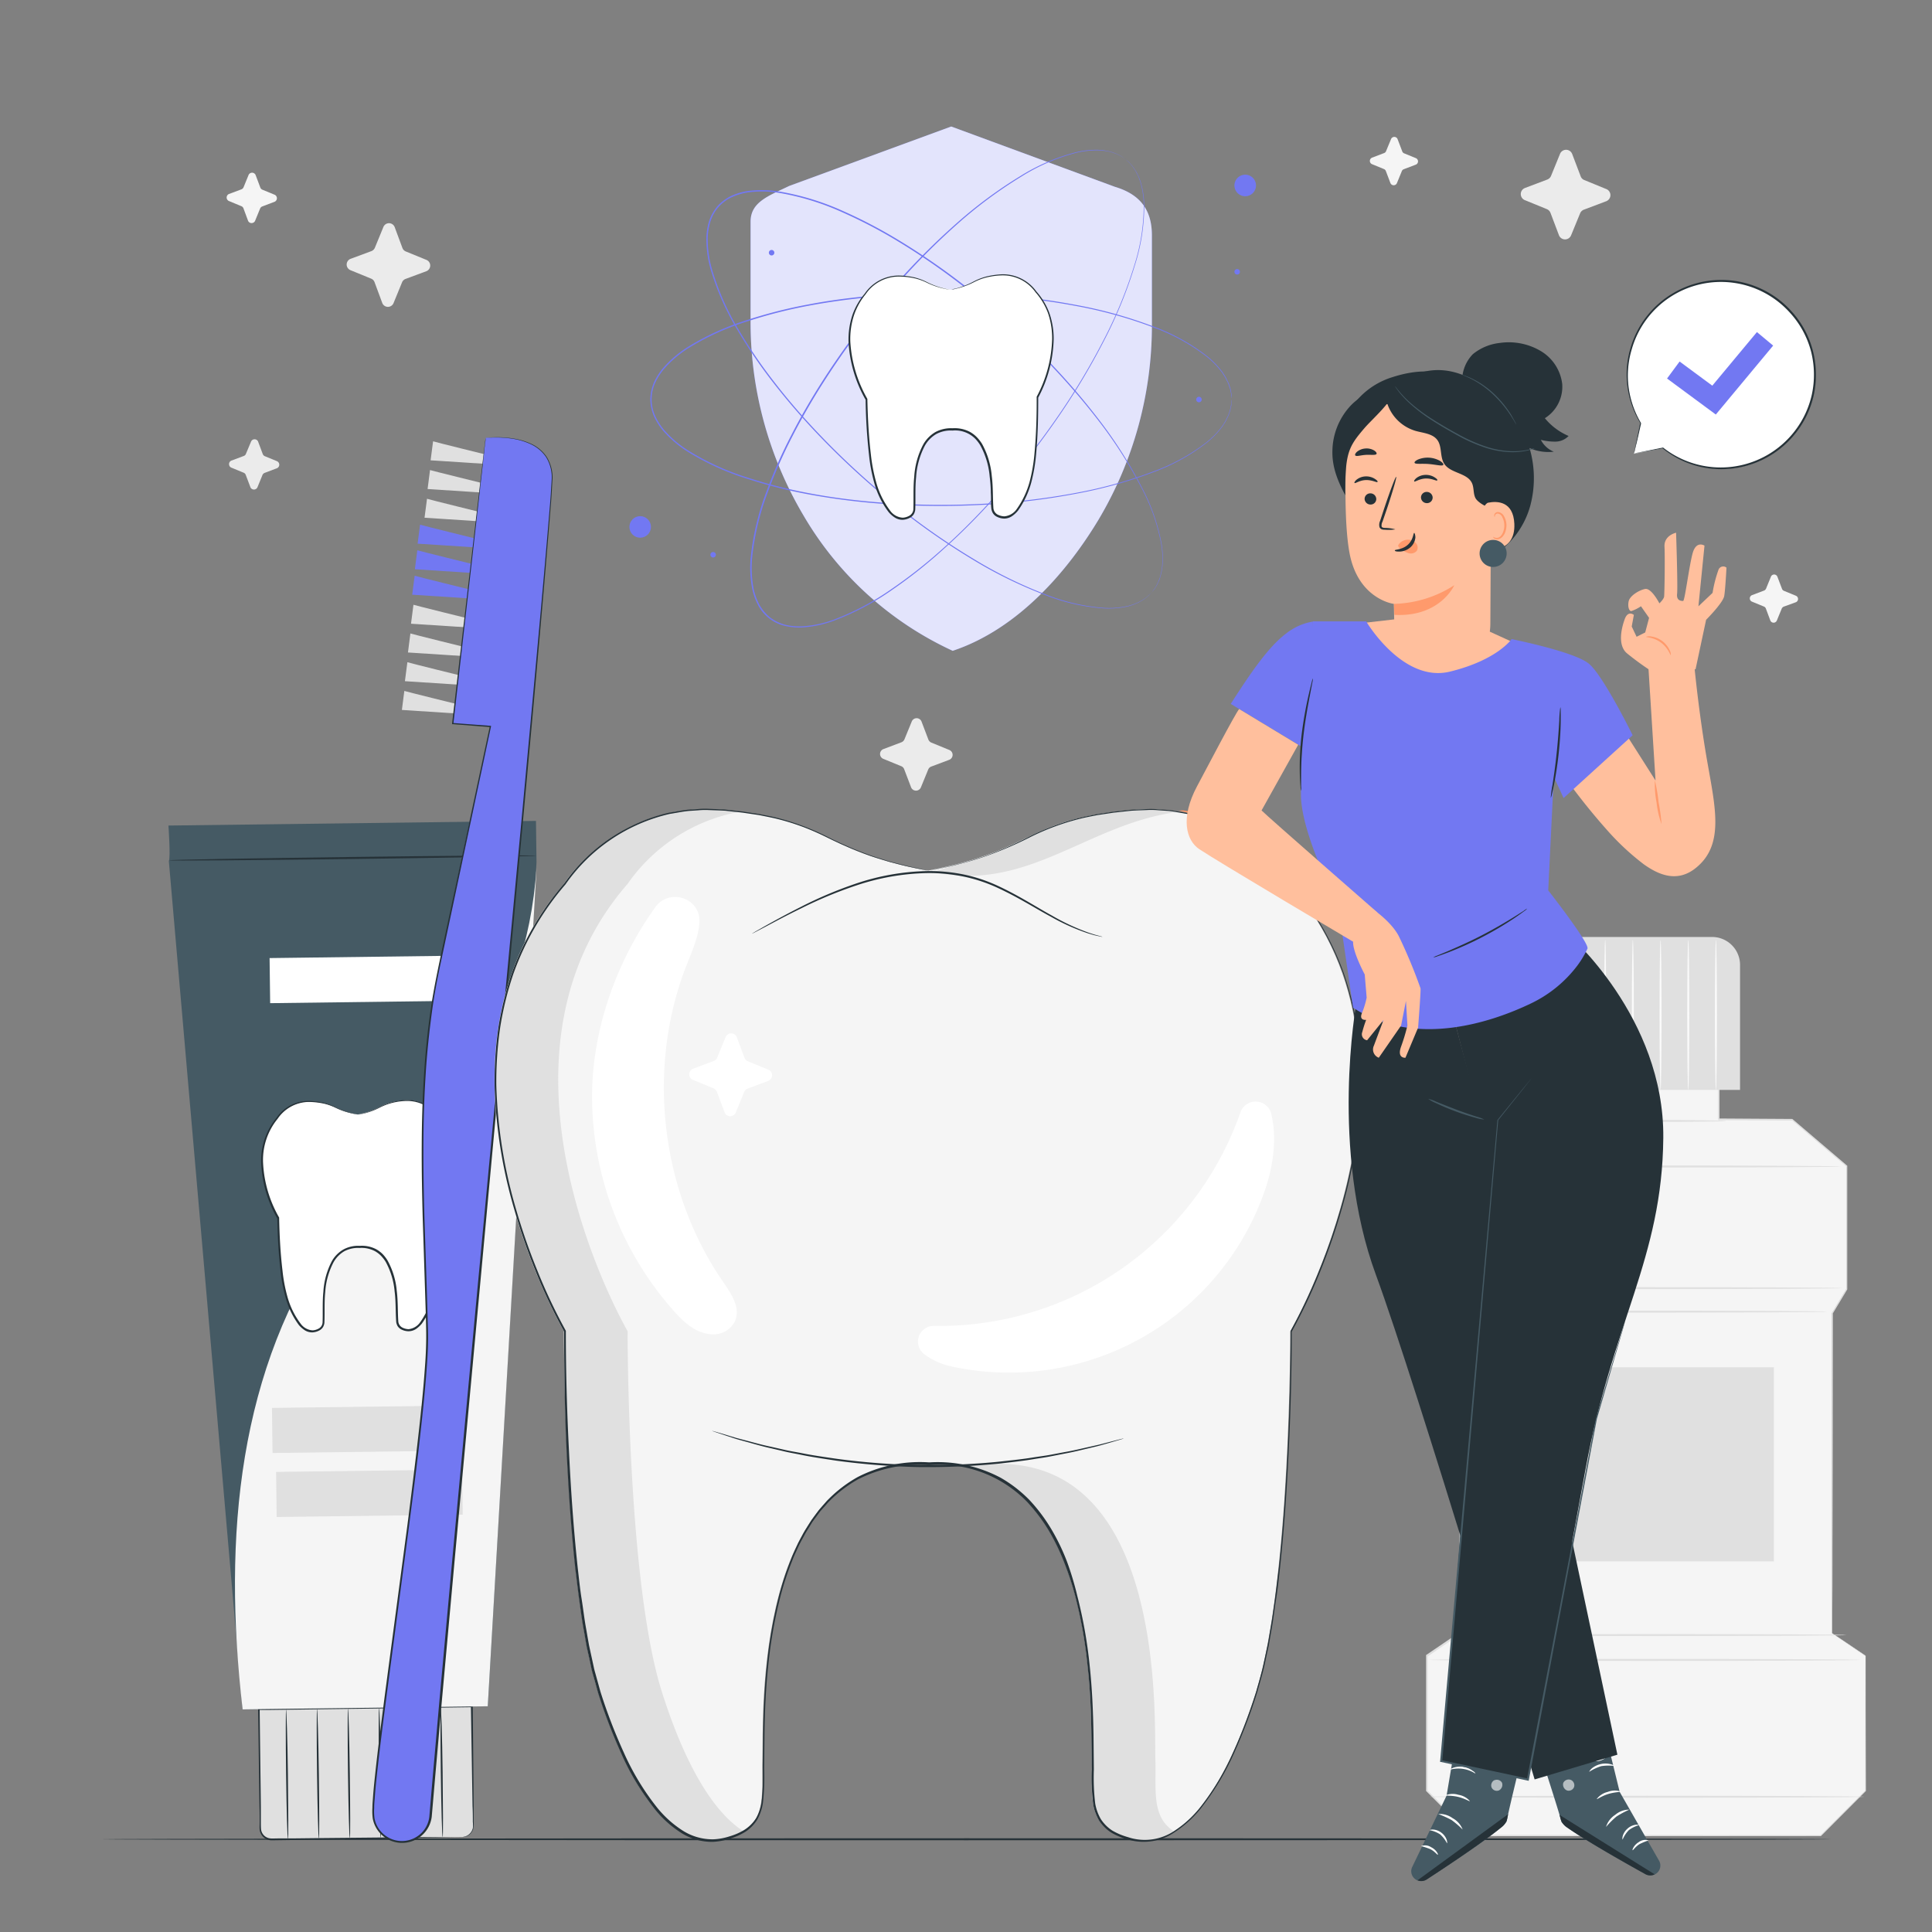 <svg xmlns="http://www.w3.org/2000/svg" viewBox="0 0 500 500"><rect x="0" y="0" width="500" height="500" fill="#808080" stroke="none"/><g id="freepik--background-complete--inject-246"><path d="M105,65.07l5.34,2.18a1.58,1.58,0,0,1,0,2.94l-5.39,2a1.56,1.56,0,0,0-.9.88l-2.19,5.34a1.57,1.57,0,0,1-2.93,0l-2-5.4a1.56,1.56,0,0,0-.88-.9l-5.33-2.18a1.58,1.58,0,0,1,0-2.94l5.4-2a1.62,1.62,0,0,0,.9-.88l2.19-5.34a1.57,1.57,0,0,1,2.93,0l2,5.39A1.59,1.59,0,0,0,105,65.07Z" style="fill:#ebebeb"></path><path d="M241.07,192.2l4.61,1.89a1.37,1.37,0,0,1,0,2.54L241,198.39a1.36,1.36,0,0,0-.78.76l-1.89,4.61a1.37,1.37,0,0,1-2.54,0L234,199.07a1.36,1.36,0,0,0-.76-.78l-4.61-1.89a1.36,1.36,0,0,1,0-2.54l4.66-1.76a1.39,1.39,0,0,0,.78-.76l1.89-4.61a1.36,1.36,0,0,1,2.53,0l1.77,4.66A1.39,1.39,0,0,0,241.07,192.2Z" style="fill:#ebebeb"></path><path d="M410,46.59l5.71,2.34a1.69,1.69,0,0,1,0,3.14l-5.77,2.18a1.71,1.71,0,0,0-1,.94l-2.34,5.7a1.69,1.69,0,0,1-3.14,0l-2.18-5.76a1.72,1.72,0,0,0-.94-1l-5.7-2.33a1.69,1.69,0,0,1,0-3.14l5.76-2.18a1.72,1.72,0,0,0,1-.94l2.33-5.71a1.69,1.69,0,0,1,3.14,0l2.19,5.76A1.63,1.63,0,0,0,410,46.59Z" style="fill:#ebebeb"></path><path d="M363.33,39.66l3.08,1.26a.91.91,0,0,1,0,1.69l-3.1,1.18a.88.88,0,0,0-.52.5l-1.26,3.08a.91.91,0,0,1-1.69,0l-1.18-3.1a.91.91,0,0,0-.5-.52l-3.07-1.26a.91.91,0,0,1,0-1.69l3.1-1.18a.86.86,0,0,0,.52-.5L360,36a.91.91,0,0,1,1.69,0l1.18,3.1A.88.88,0,0,0,363.33,39.66Z" style="fill:#f5f5f5"></path><path d="M461.69,152.91l3.07,1.26a.91.91,0,0,1,0,1.69L461.63,157a1,1,0,0,0-.52.51l-1.26,3.07a.91.91,0,0,1-1.69,0L457,157.48a.88.88,0,0,0-.51-.51l-3.07-1.26a.91.91,0,0,1,0-1.69l3.11-1.18a.94.94,0,0,0,.52-.5l1.26-3.08a.9.9,0,0,1,1.68,0l1.18,3.1A.9.9,0,0,0,461.69,152.91Z" style="fill:#f5f5f5"></path><path d="M68.51,118.05l3.23,1.33a1,1,0,0,1,0,1.77l-3.26,1.24a1,1,0,0,0-.55.53l-1.32,3.23a1,1,0,0,1-1.78,0l-1.24-3.27a.94.94,0,0,0-.53-.54L59.81,121a1,1,0,0,1,0-1.77L63.1,118a.94.94,0,0,0,.54-.53L65,114.22a1,1,0,0,1,1.77,0L68,117.51A1,1,0,0,0,68.51,118.05Z" style="fill:#ebebeb"></path><path d="M67.9,49.09l3.23,1.33a1,1,0,0,1,0,1.77l-3.26,1.24a1,1,0,0,0-.55.53L66,57.19a1,1,0,0,1-1.78,0L63,53.9a.94.94,0,0,0-.53-.54L59.19,52a1,1,0,0,1,0-1.77L62.48,49a1,1,0,0,0,.55-.53l1.32-3.23a1,1,0,0,1,1.78,0l1.23,3.27A1,1,0,0,0,67.9,49.09Z" style="fill:#f5f5f5"></path><polygon points="474.14 422.67 474.14 339.8 477.85 333.61 477.85 301.76 463.76 289.78 444.76 289.67 444.76 268.98 427.07 268.98 424.97 268.98 407.28 268.98 407.28 289.67 388.28 289.78 374.19 301.76 374.19 333.61 377.91 339.8 377.91 422.67 369.25 428.54 369.25 463.48 380.84 475.08 424.97 475.08 427.07 475.08 471.2 475.08 482.8 463.48 482.8 428.54 474.14 422.67" style="fill:#f5f5f5"></polygon><path d="M474.14,422.67l2.22,1.46,6.47,4.36,0,0v0c0,7.61,0,19.5.07,34.94v.06l0,0c-3.52,3.54-7.42,7.44-11.58,11.61l0,.05h-.07l-90.36.06h-.09l-.07-.06-11.6-11.59-.06-.07v-.1c0-11.07,0-22.82,0-34.94v-.13l.11-.07,8.66-5.88-.11.21c0-25.86,0-53.86,0-82.88l0,.14L374,333.74l0-.06v-1.84q0-15.24,0-30.08v-.12l.09-.08q7.11-6,14.08-12l.08-.06h.09l19-.1-.25.25V268.73h.25l37.48,0H445V269c0,7.09,0,14,0,20.69l-.23-.23,19,.12h.08l.06.05,14.08,12,.08.06v.1c0,11.43,0,22,0,31.85v.05l0,0-3.72,6.19,0-.1c0,25.81-.07,46.51-.09,60.77,0,7.13,0,12.65-.05,16.4,0,1.86,0,3.29,0,4.25s0,1.46,0,1.46,0-.48,0-1.43,0-2.38,0-4.24c0-3.74,0-9.25,0-16.37,0-14.28-.05-35-.09-60.84v0l0-.05,3.7-6.18,0,.09c0-9.85,0-20.42,0-31.85l.07.16q-6.82-5.81-14.09-12l.14.05-19-.1h-.23v-.23c0-6.72,0-13.6,0-20.69l.24.24H407.28l.25-.25q0,10.18,0,20.69v.25h-.26l-19,.11.17-.06-14.09,12,.09-.2q0,14.83,0,30.08v1.77l0-.13,3.71,6.18,0,.06v.07c0,29,0,57,0,82.88v.13l-.11.07c-3,2-6,4.05-8.65,5.87l.1-.2c0,12.12,0,23.87,0,34.94l-.07-.16L381,474.92l-.16-.06,90.36.06-.11.05c4.17-4.16,8.07-8.06,11.61-11.58l0,.09c0-15.44,0-27.33.07-34.94l0,.06-6.46-4.43Z" style="fill:#e0e0e0"></path><path d="M476.82,333.37c0,.14-23.15.26-51.69.26s-51.68-.12-51.68-.26,23.13-.26,51.68-.26S476.82,333.23,476.82,333.37Z" style="fill:#e0e0e0"></path><path d="M472.88,339.45c0,.14-21.38.26-47.75.26s-47.75-.12-47.75-.26,21.38-.26,47.75-.26S472.88,339.31,472.88,339.45Z" style="fill:#e0e0e0"></path><path d="M476.46,301.89c0,.15-22.42.26-50.07.26s-50.08-.11-50.08-.26,22.42-.26,50.08-.26S476.46,301.75,476.46,301.89Z" style="fill:#e0e0e0"></path><path d="M446.77,290.09c0,.15-8.81.26-19.67.26s-19.67-.11-19.67-.26,8.8-.26,19.67-.26S446.77,290,446.77,290.09Z" style="fill:#e0e0e0"></path><path d="M477.89,423.15c0,.14-22.26.26-49.71.26s-49.72-.12-49.72-.26,22.25-.26,49.72-.26S477.89,423,477.89,423.15Z" style="fill:#e0e0e0"></path><path d="M481.47,429.58c0,.15-25,.27-55.8.27s-55.8-.12-55.8-.27,25-.26,55.8-.26S481.47,429.44,481.47,429.58Z" style="fill:#e0e0e0"></path><path d="M482.54,465c0,.15-25.22.26-56.33.26s-56.34-.11-56.34-.26,25.22-.26,56.34-.26S482.54,464.85,482.54,465Z" style="fill:#e0e0e0"></path><rect x="395.11" y="353.86" width="63.97" height="50.23" style="fill:#e0e0e0"></rect><path d="M409.68,242.49h33.41a7.23,7.23,0,0,1,7.23,7.23v32.35a0,0,0,0,1,0,0H402.45a0,0,0,0,1,0,0V249.72A7.23,7.23,0,0,1,409.68,242.49Z" style="fill:#e0e0e0"></path><path d="M408.25,282.14c-.15,0-.26-8.71-.26-19.46s.11-19.47.26-19.47.26,8.71.26,19.47S408.39,282.14,408.25,282.14Z" style="fill:#fafafa"></path><path d="M415.42,282.14c-.15,0-.26-8.71-.26-19.46s.11-19.47.26-19.47.26,8.71.26,19.47S415.56,282.14,415.42,282.14Z" style="fill:#fafafa"></path><path d="M422.58,282.14c-.14,0-.26-8.71-.26-19.46s.12-19.47.26-19.47.26,8.71.26,19.47S422.73,282.14,422.58,282.14Z" style="fill:#fafafa"></path><path d="M429.75,282.14c-.14,0-.26-8.71-.26-19.46s.12-19.47.26-19.47.26,8.71.26,19.47S429.89,282.14,429.75,282.14Z" style="fill:#fafafa"></path><path d="M436.92,282.14c-.15,0-.26-8.71-.26-19.46s.11-19.47.26-19.47.26,8.71.26,19.47S437.06,282.14,436.92,282.14Z" style="fill:#fafafa"></path><path d="M444.08,282.14c-.14,0-.26-8.71-.26-19.46s.12-19.47.26-19.47.26,8.71.26,19.47S444.23,282.14,444.08,282.14Z" style="fill:#fafafa"></path></g><g id="freepik--Floor--inject-246"><path d="M473.94,476c0,.14-100.27.26-223.93.26S26.06,476.11,26.06,476s100.25-.26,224-.26S473.94,475.83,473.94,476Z" style="fill:#263238"></path></g><g id="freepik--Toothpaste--inject-246"><path d="M43.7,222.9c.47-1.12-.11-9.25-.11-9.25l95.12-1.2.14,10.72L126.23,441.58l-63.44.81Z" style="fill:#455a64"></path><path d="M119.64,475.41l-49.3.63a2.92,2.92,0,0,1-3-2.88L67,442.34l55.14-.7.39,30.82A2.92,2.92,0,0,1,119.64,475.41Z" style="fill:#e0e0e0"></path><path d="M119.64,475.41s.22,0,.63-.1a3,3,0,0,0,1.52-1,3,3,0,0,0,.58-1.19,7.08,7.08,0,0,0,0-1.62c0-1.2,0-2.57-.08-4.1-.1-6.18-.24-15-.42-25.79l.21.21-52.21.71-2.92,0,.25-.27c.07,5.89.14,11.63.21,17.16q.06,4.15.1,8.15c0,1.33,0,2.64,0,3.94,0,.64,0,1.33.05,1.91A2.67,2.67,0,0,0,70,475.78c.55.05,1.22,0,1.83,0l3.65,0,7-.08,12.51-.12L113,475.4l4.9,0h1.28l.43,0-.43,0-1.27,0-4.91.11L95,475.91l-12.52.19-7,.1-3.66.05c-.63,0-1.2.05-1.89,0a3.06,3.06,0,0,1-1.81-.87,3.21,3.21,0,0,1-.92-1.82c-.06-.69,0-1.3,0-2,0-1.3,0-2.62-.05-3.95q-.06-4-.11-8.14c-.08-5.54-.15-11.28-.23-17.16v-.26H67l2.92,0,52.22-.61h.21v.2c.1,10.77.18,19.61.24,25.79,0,1.54,0,2.91,0,4.1a7.43,7.43,0,0,1-.08,1.66,3,3,0,0,1-.64,1.24,2.94,2.94,0,0,1-1.6.95A1.94,1.94,0,0,1,119.64,475.41Z" style="fill:#263238"></path><path d="M43.63,222.65c0-.15,21.31-.53,47.59-.87s47.61-.48,47.61-.34-21.31.53-47.6.87S43.64,222.79,43.63,222.65Z" style="fill:#263238"></path><path d="M62.79,442.39l63.44-.81,12.64-217h0c-1.44,20-7.13,35.33-17.71,50.66S97.1,303.75,86.37,319c-24.59,34.92-28.81,78.3-23.58,123.41" style="fill:#f5f5f5"></path><path d="M74.52,476c-.15,0-.36-7.53-.48-16.81s-.09-16.82,0-16.82.36,7.52.47,16.81S74.66,476,74.52,476Z" style="fill:#263238"></path><path d="M82.52,475.87c-.14,0-.35-7.53-.47-16.81s-.1-16.82,0-16.83.35,7.53.47,16.82S82.67,475.87,82.52,475.87Z" style="fill:#263238"></path><path d="M90.53,475.77c-.14,0-.35-7.53-.47-16.82s-.1-16.82,0-16.82.35,7.53.47,16.82S90.68,475.76,90.53,475.77Z" style="fill:#263238"></path><path d="M98.54,475.66c-.14,0-.36-7.52-.47-16.81S98,442,98.11,442s.36,7.53.48,16.82S98.68,475.66,98.54,475.66Z" style="fill:#263238"></path><path d="M106.55,475.56c-.15,0-.36-7.52-.48-16.81s-.09-16.82.05-16.82.36,7.52.47,16.81S106.69,475.56,106.55,475.56Z" style="fill:#263238"></path><path d="M114.56,475.46c-.15,0-.36-7.52-.48-16.81s-.09-16.82,0-16.82.36,7.52.47,16.81S114.7,475.46,114.56,475.46Z" style="fill:#263238"></path><path d="M92.7,288.42c6.3-1.31,5.43-3,11.62-3.62a10,10,0,0,1,9.24,4.14c9.13,10.22.32,25.78.32,25.78s.22,14.48-1.72,20.85c-1.8,5.91-4.3,9.16-7,8.57s-2.27-2.43-2.37-4.67.39-17.39-9.61-16.84H93c-10-.29-9.14,14.84-9.18,17.08s.47,4.06-2.26,4.73-5.3-2.52-7.25-8.39c-2.1-6.32-2.25-20.8-2.25-20.8s-9.19-15.33-.32-25.78a10,10,0,0,1,9.13-4.37c6.2.48,5.37,2.18,11.7,3.33" style="fill:#fff"></path><path d="M92.53,288.42s-.53-.06-1.52-.28a19.3,19.3,0,0,1-4.24-1.48,14.05,14.05,0,0,0-3.06-1.07,19.87,19.87,0,0,0-3.86-.41,9.88,9.88,0,0,0-8,4.36v0h0a16.82,16.82,0,0,0-3.76,11.56,31.36,31.36,0,0,0,4.15,14l0,.05v.06c.09,4.34.31,8.92.87,13.63A40.76,40.76,0,0,0,74.5,336a20.71,20.71,0,0,0,3.34,6.61,4.08,4.08,0,0,0,3.08,1.68,3.6,3.6,0,0,0,1.71-.55,1.93,1.93,0,0,0,.85-1.46c.11-2.54-.07-5.29.21-8a19.53,19.53,0,0,1,2.21-7.93,8.14,8.14,0,0,1,3-3,8,8,0,0,1,4.18-.93h.07a8,8,0,0,1,4.19.87A7.82,7.82,0,0,1,99,324.53a9.63,9.63,0,0,1,1.3,1.69,19.74,19.74,0,0,1,2.38,7.87c.35,2.68.22,5.43.41,8a2,2,0,0,0,.92,1.42,3.78,3.78,0,0,0,1.73.48,4.17,4.17,0,0,0,3-1.79,21.15,21.15,0,0,0,3.15-6.69,40.9,40.9,0,0,0,1.2-7.12c.44-4.72.55-9.29.53-13.62v-.06l0-.06a31.25,31.25,0,0,0,3.8-14.1,16.92,16.92,0,0,0-4-11.46h0a9.83,9.83,0,0,0-8.16-4.16,15.77,15.77,0,0,0-6.87,1.66,18.68,18.68,0,0,1-4.18,1.58c-1,.24-1.51.31-1.51.31l.38-.1c.25-.07.62-.15,1.11-.29a20,20,0,0,0,4.13-1.65,15.73,15.73,0,0,1,6.94-1.75,10.09,10.09,0,0,1,8.43,4.23l0,0a17.13,17.13,0,0,1,4.2,11.67,31.67,31.67,0,0,1-3.8,14.32l0-.11c0,4.35-.06,8.93-.49,13.68a41.89,41.89,0,0,1-1.2,7.21,21.74,21.74,0,0,1-3.23,6.86,7.56,7.56,0,0,1-1.46,1.36,3.61,3.61,0,0,1-2,.62,4.22,4.22,0,0,1-2-.55,2.57,2.57,0,0,1-.79-.75,3.25,3.25,0,0,1-.37-1c-.21-2.7-.07-5.31-.42-8a19.48,19.48,0,0,0-2.31-7.66,9.51,9.51,0,0,0-1.23-1.59,7.15,7.15,0,0,0-1.59-1.2,7.44,7.44,0,0,0-3.92-.81H93a7.53,7.53,0,0,0-3.91.86,7.63,7.63,0,0,0-2.77,2.84,19.15,19.15,0,0,0-2.15,7.72c-.28,2.68-.09,5.29-.22,8a3,3,0,0,1-.32,1,2.47,2.47,0,0,1-.75.79,4.21,4.21,0,0,1-2,.64,3.53,3.53,0,0,1-2-.55,7.24,7.24,0,0,1-1.5-1.31A21.45,21.45,0,0,1,74,336.12a41.1,41.1,0,0,1-1.4-7.19c-.55-4.74-.76-9.32-.84-13.68l0,.1a31.55,31.55,0,0,1-4.16-14.21,17.24,17.24,0,0,1,3.89-11.78v0a10.07,10.07,0,0,1,8.29-4.44,19.25,19.25,0,0,1,3.9.45,13.75,13.75,0,0,1,3.09,1.12A19.75,19.75,0,0,0,91,288.05c.49.14.87.21,1.12.27Z" style="fill:#263238"></path><rect x="70.43" y="364.06" width="48.15" height="11.67" transform="translate(-4.68 1.23) rotate(-0.73)" style="fill:#e0e0e0"></rect><rect x="71.5" y="380.63" width="48.15" height="11.67" transform="translate(-4.89 1.24) rotate(-0.73)" style="fill:#e0e0e0"></rect><rect x="69.82" y="247.65" width="48.15" height="11.67" transform="translate(-3.2 1.21) rotate(-0.73)" style="fill:#fff"></rect></g><g id="freepik--Toothbrush--inject-246"><path d="M108.71,135.79c.27.12,15.19,3.8,15.19,3.8l-.4,2.11-15.42-1Z" style="fill:#7278F2"></path><path d="M108,142.41c.27.12,15.2,3.8,15.2,3.8l-.41,2.11-15.42-1Z" style="fill:#7278F2"></path><path d="M107.31,149c.27.12,15.2,3.8,15.2,3.8l-.41,2.11-15.42-1Z" style="fill:#7278F2"></path><path d="M107,156.51c.27.13,15.2,3.81,15.2,3.81l-.4,2.1-15.43-1Z" style="fill:#e0e0e0"></path><path d="M106.21,163.94c.27.13,15.19,3.81,15.19,3.81l-.4,2.11-15.42-1Z" style="fill:#e0e0e0"></path><path d="M105.43,171.38c.26.13,15.19,3.81,15.19,3.81l-.4,2.1-15.43-1Z" style="fill:#e0e0e0"></path><path d="M112.08,114.21c.26.13,15.19,3.81,15.19,3.81l-.4,2.11-15.43-1Z" style="fill:#e0e0e0"></path><path d="M111.29,121.65c.27.12,15.2,3.8,15.2,3.8l-.41,2.11-15.42-1Z" style="fill:#e0e0e0"></path><path d="M110.51,129.08c.26.13,15.19,3.81,15.19,3.81l-.4,2.1-15.43-1Z" style="fill:#e0e0e0"></path><path d="M104.64,178.81c.27.13,15.2,3.81,15.2,3.81l-.41,2.11-15.42-1Z" style="fill:#e0e0e0"></path><path d="M125.7,113.33s17.16-2.15,17.15,10.46c0,10.66-27.72,299.43-31.39,346a7.47,7.47,0,0,1-7.87,6.87h0a7.48,7.48,0,0,1-7-6.88c-.77-9.88,14.4-103.82,14-124.5-.61-29.29-3.5-63.15,2.73-93.38C119.9,219.55,126.88,188,126.88,188l-9.69-.74Z" style="fill:#7278F2"></path><path d="M125.7,113.33s0,.43-.13,1.27-.23,2.07-.41,3.71c-.36,3.27-.91,8.11-1.62,14.42-1.43,12.61-3.53,31.08-6.2,54.55l-.14-.17,9.69.73.18,0,0,.18-12.12,57c-1.12,5.28-2.32,10.67-3.08,16.25s-1.39,11.32-1.73,17.18c-.75,11.73-.65,23.95-.3,36.56q.31,9.47.63,19.22c.1,3.25.19,6.53.29,9.83s-.07,6.65-.33,10c-.48,6.68-1.22,13.43-2,20.25S106.75,388,105.85,395q-2.76,20.89-5.64,42.64c-.95,7.24-1.9,14.55-2.69,21.92-.21,1.85-.39,3.7-.52,5.55-.06.93-.18,1.86-.16,2.78a13.16,13.16,0,0,0,.09,2.74,7.21,7.21,0,0,0,12.18,3.71,7.1,7.1,0,0,0,2-4.17c.28-3.25.55-6.49.83-9.72q.86-9.69,1.69-19.26,1.74-19.11,3.43-37.64c2.29-24.67,4.5-48.47,6.61-71.14L135,211.92c3.17-34.29,5.75-62,7.33-81.23.22-2.4.31-4.67.46-6.79a10,10,0,0,0-1.5-5.65,9.79,9.79,0,0,0-3.84-3.25,17.21,17.21,0,0,0-4-1.31,27.37,27.37,0,0,0-5.73-.46c-1.3,0-2,.1-2,.1a16.4,16.4,0,0,1,2-.15,26.19,26.19,0,0,1,5.75.41,16.84,16.84,0,0,1,4.05,1.29,9.82,9.82,0,0,1,3.91,3.28,10.14,10.14,0,0,1,1.56,5.74c-.14,2.13-.23,4.41-.44,6.8-1.52,19.2-4,47-7.16,81.25s-6.94,75.13-11.13,120.47c-2.1,22.67-4.3,46.47-6.58,71.15q-1.68,18.51-3.42,37.64-.84,9.56-1.69,19.25l-.84,9.74a7.73,7.73,0,0,1-12.19,5.28,7.71,7.71,0,0,1-3.06-4.78,14.34,14.34,0,0,1-.1-2.85c0-1,.1-1.87.16-2.81.13-1.86.32-3.71.52-5.56.79-7.39,1.75-14.7,2.69-21.94q2.88-21.72,5.66-42.64,1.35-10.44,2.55-20.67c.79-6.82,1.53-13.56,2-20.23.26-3.33.39-6.64.33-9.94s-.18-6.57-.28-9.82q-.31-9.76-.62-19.23c-.34-12.61-.43-24.85.33-36.6.35-5.87.93-11.62,1.75-17.21s2-11,3.1-16.28c4.52-21.1,8.62-40.22,12.2-56.95l.15.2-9.69-.76H117l0-.16c2.74-23.49,4.9-42,6.37-54.61.74-6.29,1.31-11.12,1.69-14.38.2-1.62.34-2.85.44-3.68S125.7,113.33,125.7,113.33Z" style="fill:#263238"></path></g><g id="freepik--Tooth--inject-246"><path d="M240.3,225.28c28.34-5.52,24.53-13.08,52.36-15.61s41.25,19.13,41.25,19.13c40.4,46.41,0,115.76,0,115.76s.16,65-8.91,93.49c-8.42,26.47-19.82,40.91-32.1,38.08s-10.07-11-10.38-21.08,2.74-78.05-42.22-76.16l-.77-.05c-45-1.88-41.9,66.09-42.21,76.16s1.89,18.26-10.39,21.09-23.67-11.61-32.1-38.08c-9.06-28.47-8.9-93.49-8.9-93.49s-40.41-69.35,0-115.77c0,0,13.42-21.65,41.25-19.12s24,10.09,52.35,15.61" style="fill:#f5f5f5"></path><path d="M241.52,225.69c24.7,5.32,40.14-12.7,63.54-15.58a46.8,46.8,0,0,0-12.15-.44c-25,2.27-24.48,8.58-44.54,13.84" style="fill:#e0e0e0"></path><path d="M171.34,438c-9.07-28.47-8.91-93.49-8.91-93.49s-40.41-69.35,0-115.77a45.24,45.24,0,0,1,29.1-18.68c-1.29-.16-2.65-.31-4.1-.44-27.83-2.53-41.25,19.12-41.25,19.12-40.41,46.42,0,115.77,0,115.77s-.16,65,8.9,93.49c8.43,26.47,19.83,40.91,32.1,38.08a17.6,17.6,0,0,0,5.37-2.07C184.51,469,177.2,456.44,171.34,438Z" style="fill:#e0e0e0"></path><path d="M299,455.05C298.7,445,301.76,377,256.8,378.89l-.76-.05a39.45,39.45,0,0,0-7.9.44c37,5.68,34.33,66.3,34.63,75.77.31,10.07-1.89,18.25,10.38,21.08A14.08,14.08,0,0,0,304,474.07C297.85,470.25,299.28,463.28,299,455.05Z" style="fill:#e0e0e0"></path><path d="M285.29,242.43a.77.77,0,0,1-.25,0l-.73-.16-1.17-.26-1.58-.47a53.82,53.82,0,0,1-9.54-4.27c-3.9-2.09-8.33-4.94-13.6-7.39a40.77,40.77,0,0,0-8.59-2.93,44.52,44.52,0,0,0-9.7-1,61.15,61.15,0,0,0-18.54,3.21,108.63,108.63,0,0,0-14.27,5.93c-4,1.94-7.1,3.63-9.28,4.78l-2.52,1.32-.66.34-.23.1s.06-.06.21-.15l.63-.38,2.47-1.41c2.15-1.2,5.27-2.94,9.21-4.93a105.66,105.66,0,0,1,14.29-6.06,61,61,0,0,1,18.69-3.27,44.36,44.36,0,0,1,9.81,1,41.07,41.07,0,0,1,8.68,3c5.31,2.5,9.72,5.39,13.58,7.5a57.74,57.74,0,0,0,9.43,4.41l1.55.51,1.16.31.71.2A.91.91,0,0,1,285.29,242.43Z" style="fill:#263238"></path><path d="M290.87,372.26s-.08,0-.26.1l-.78.24-3,.88-2.2.62c-.8.22-1.69.42-2.63.65-1.9.44-4.05,1-6.46,1.44l-3.78.74c-1.31.26-2.69.44-4.11.67-2.85.49-5.91.81-9.13,1.19a191.84,191.84,0,0,1-21.07.88,189.88,189.88,0,0,1-21-1.65c-3.2-.49-6.25-.92-9.08-1.51-1.41-.29-2.78-.52-4.09-.82l-3.75-.88c-2.39-.52-4.52-1.17-6.39-1.68-.94-.26-1.82-.49-2.62-.73l-2.17-.71-3-1-.78-.27-.26-.11a.93.93,0,0,1,.28.06l.79.22,3,.89,2.18.66,2.62.69c1.89.49,4,1.11,6.41,1.6l3.74.85c1.31.29,2.68.51,4.09.78,2.82.58,5.87,1,9.07,1.47a181.21,181.21,0,0,0,42,.76c3.21-.36,6.27-.66,9.11-1.14,1.42-.22,2.8-.39,4.12-.63l3.77-.71c2.41-.41,4.56-.95,6.46-1.37l2.64-.6,2.2-.57,3.06-.79.8-.19Z" style="fill:#263238"></path><path d="M239.78,225.24l-1.72-.35c-1.14-.25-2.86-.54-5.07-1.13-1.11-.29-2.36-.57-3.71-1s-2.85-.84-4.43-1.41a101,101,0,0,1-10.71-4.59,62.37,62.37,0,0,0-13.72-5c-1.31-.29-2.66-.55-4-.82l-4.25-.63-4.46-.49c-1.51-.09-3.06-.12-4.64-.19a19,19,0,0,0-2.38.08l-2.42.16c-1.63.16-3.26.51-4.93.77a45.29,45.29,0,0,0-27,18.25h0a73.2,73.2,0,0,0-13.43,23,83.78,83.78,0,0,0-3.46,14,98,98,0,0,0-1,15.06,125.91,125.91,0,0,0,5,31.64,159,159,0,0,0,5.52,16,141,141,0,0,0,7.47,15.82l0,0v.06q0,14.66.76,30c.48,10.24,1.18,20.7,2.32,31.32.31,2.66.57,5.33,1,8s.72,5.36,1.22,8c.23,1.34.47,2.69.7,4l.87,4,.43,2c.16.67.36,1.32.54,2l1.11,4a138.22,138.22,0,0,0,6,15.65,65.86,65.86,0,0,0,8.79,14.51,27.77,27.77,0,0,0,6.34,5.7,14.37,14.37,0,0,0,8.09,2.36,15.77,15.77,0,0,0,4.22-.77,15.52,15.52,0,0,0,3.93-1.75,9.93,9.93,0,0,0,3-3.06,12.34,12.34,0,0,0,1.35-4.08,61.75,61.75,0,0,0,.31-8.84l.09-8.95c.08-6,.35-12,1-18.05a119.78,119.78,0,0,1,3.23-18,76.49,76.49,0,0,1,2.91-8.78c.53-1.45,1.23-2.84,1.86-4.25.34-.7.73-1.37,1.09-2.06a21.14,21.14,0,0,1,1.16-2l1.24-2,1.39-1.89c.24-.31.46-.63.71-.93l.77-.88c.53-.58,1-1.2,1.58-1.75a34.15,34.15,0,0,1,7.48-5.69,35.19,35.19,0,0,1,18.36-3.83l.41,0h0a34.76,34.76,0,0,1,18.29,4,34.12,34.12,0,0,1,7.43,5.75,43.86,43.86,0,0,1,5.62,7.47,54.93,54.93,0,0,1,4.05,8.35A77.6,77.6,0,0,1,278.8,413,121,121,0,0,1,282,431c.65,6,.9,12.05,1,18l.09,8.94a57.39,57.39,0,0,0,.35,8.82,12.12,12.12,0,0,0,1.44,4,10,10,0,0,0,3,3,17.09,17.09,0,0,0,4,1.68,13.74,13.74,0,0,0,12.27-1.76,28.44,28.44,0,0,0,6.3-5.74,66.53,66.53,0,0,0,8.73-14.52,138.59,138.59,0,0,0,5.94-15.64c.71-2.67,1.56-5.29,2.07-8,.29-1.34.58-2.67.86-4s.47-2.69.7-4c.49-2.67.84-5.35,1.21-8s.65-5.33,1-8c1.15-10.61,1.84-21.06,2.32-31.27s.72-20.23.76-30v-.06l0-.05a141.29,141.29,0,0,0,7.47-15.84,160.07,160.07,0,0,0,5.52-16,125.49,125.49,0,0,0,5-31.63,97.76,97.76,0,0,0-1-15.05,83.78,83.78,0,0,0-3.46-14,73.46,73.46,0,0,0-13.42-23h0a43.17,43.17,0,0,0-7.92-8.7,45.1,45.1,0,0,0-19.2-9.57l-2.48-.42a18.74,18.74,0,0,0-2.45-.34l-2.43-.16a19.14,19.14,0,0,0-2.39-.07c-1.57.08-3.12.1-4.64.21l-4.46.49-4.25.64c-1.37.28-2.73.52-4,.83a63,63,0,0,0-13.7,5.06,97.32,97.32,0,0,1-10.67,4.57c-1.58.57-3.06,1-4.41,1.41s-2.59.69-3.69,1c-2.2.59-3.91.87-5,1.13l-1.71.34,1.7-.39c1.13-.26,2.83-.56,5-1.16,1.1-.3,2.35-.57,3.69-1s2.82-.84,4.39-1.42A97.89,97.89,0,0,0,266,216.7a63.11,63.11,0,0,1,13.72-5.11c1.31-.32,2.67-.56,4-.85l4.26-.65,4.47-.49c1.52-.12,3.08-.14,4.66-.22a17.53,17.53,0,0,1,2.4.06l2.44.16a20.9,20.9,0,0,1,2.47.33l2.5.42a45.55,45.55,0,0,1,19.33,9.6,43.92,43.92,0,0,1,8,8.76v0a73.63,73.63,0,0,1,13.51,23.1,84.65,84.65,0,0,1,3.49,14,97.36,97.36,0,0,1,1,15.11,125.33,125.33,0,0,1-4.94,31.74,158.33,158.33,0,0,1-5.51,16.08,143.11,143.11,0,0,1-7.5,15.9l0-.11q0,14.64-.74,30c-.47,10.22-1.16,20.67-2.3,31.3-.31,2.65-.56,5.32-1,8s-.71,5.36-1.21,8l-.69,4-.87,4c-.51,2.7-1.37,5.34-2.08,8a138.37,138.37,0,0,1-5.95,15.7,67.32,67.32,0,0,1-8.8,14.63,28.78,28.78,0,0,1-6.41,5.84A14.24,14.24,0,0,1,291.68,476a17.45,17.45,0,0,1-4.09-1.73,10.61,10.61,0,0,1-3.18-3.15,12.53,12.53,0,0,1-1.51-4.23,57.63,57.63,0,0,1-.36-8.9l-.09-8.93c-.07-6-.33-12-1-18a119.5,119.5,0,0,0-3.17-17.92,76.54,76.54,0,0,0-2.85-8.72,56,56,0,0,0-4-8.28,44.12,44.12,0,0,0-5.54-7.37,31.6,31.6,0,0,0-25.33-9.61h0l-.41,0A34.71,34.71,0,0,0,222,382.88a34.08,34.08,0,0,0-7.35,5.61c-.56.54-1,1.15-1.56,1.72l-.76.86c-.24.3-.46.62-.7.93l-1.37,1.86-1.23,2c-.43.64-.78,1.32-1.15,2s-.74,1.34-1.07,2c-.63,1.4-1.32,2.77-1.85,4.22a76.59,76.59,0,0,0-2.89,8.71,120,120,0,0,0-3.22,17.93c-.65,6-.93,12-1,18l-.09,8.94a60.48,60.48,0,0,1-.32,8.92,12.75,12.75,0,0,1-1.42,4.26,10.28,10.28,0,0,1-3.11,3.22,16.93,16.93,0,0,1-2,1.05,20.12,20.12,0,0,1-2.09.76,16.53,16.53,0,0,1-4.36.8,14.87,14.87,0,0,1-8.36-2.45,27.94,27.94,0,0,1-6.46-5.8,66,66,0,0,1-8.86-14.62,138.73,138.73,0,0,1-6-15.71c-.38-1.34-.75-2.68-1.12-4-.18-.66-.38-1.33-.54-2l-.43-2-.87-4c-.24-1.35-.47-2.7-.7-4-.5-2.68-.85-5.37-1.22-8.05s-.66-5.35-1-8c-1.14-10.64-1.83-21.11-2.3-31.35S146,354.3,146,344.52l0,.11a141.82,141.82,0,0,1-7.48-15.88A159.88,159.88,0,0,1,133,312.68a126.12,126.12,0,0,1-5-31.74,98.87,98.87,0,0,1,1-15.13,84.77,84.77,0,0,1,3.49-14.06,73.54,73.54,0,0,1,13.52-23.1l0,0a45.35,45.35,0,0,1,17.3-14.83,44.82,44.82,0,0,1,9.91-3.51c1.68-.26,3.32-.61,4.95-.77l2.44-.15a19.15,19.15,0,0,1,2.39-.08c1.59.07,3.14.11,4.67.21l4.46.49,4.26.65c1.38.27,2.73.53,4.05.83a63,63,0,0,1,13.75,5.09,96.59,96.59,0,0,0,10.67,4.62c1.58.59,3.06,1,4.42,1.44s2.6.72,3.7,1c2.21.61,3.92.91,5.06,1.18Z" style="fill:#263238"></path><path d="M193.54,274.66l5.28,2.16a1.56,1.56,0,0,1,0,2.91l-5.34,2a1.62,1.62,0,0,0-.89.87l-2.16,5.28a1.56,1.56,0,0,1-2.91,0l-2-5.34a1.62,1.62,0,0,0-.87-.89l-5.28-2.16a1.56,1.56,0,0,1,0-2.91l5.34-2a1.57,1.57,0,0,0,.9-.87l2.16-5.28a1.56,1.56,0,0,1,2.91,0l2,5.34A1.58,1.58,0,0,0,193.54,274.66Z" style="fill:#fff"></path><path d="M187.31,332c-16.44-23.69-20.13-55.71-9.51-82.52,1.4-3.54,3-7.08,3.21-10.88v-.12c.19-6.14-7.81-8.7-11.4-3.71-10.16,14.13-16.34,31.74-16.39,48.91a83.85,83.85,0,0,0,21.19,55.63c2.59,2.89,5.59,5.72,9.66,6a6.23,6.23,0,0,0,6-3.11C191.85,338.78,189.42,335.07,187.31,332Z" style="fill:#fff"></path><path d="M305.1,209.81a4.35,4.35,0,0,1,1.66,0,12.77,12.77,0,0,1,3.87,1.08,11.58,11.58,0,0,1,3.33,2.26c.75.73,1,1.33,1,1.36s-.44-.46-1.22-1.09a14.67,14.67,0,0,0-3.3-2A25.62,25.62,0,0,0,305.1,209.81Z" style="fill:#ff9a6c"></path><path d="M329,288.25a4.17,4.17,0,0,0-8-.32,82.54,82.54,0,0,1-79.28,55.21,4.07,4.07,0,0,0-2.59,7.27l.12.09a18,18,0,0,0,6.73,3.08,70.1,70.1,0,0,0,81.1-44.75C329.45,302.34,330.57,294.79,329,288.25Z" style="fill:#fff"></path></g><g id="freepik--Shield--inject-246"><path d="M288.49,48.33,246.17,32.74,204.25,48.12c-5.35,2.59-10,4.14-10,9.25V82.83A98,98,0,0,0,208,133.5a86.7,86.7,0,0,0,38.56,34.93c17.13-5.71,29.92-20.92,37.74-33.94a98.11,98.11,0,0,0,13.81-50.66V60.93C298.13,53.64,294.36,50.08,288.49,48.33Z" style="fill:#7278F2"></path><g style="opacity:0.8"><path d="M288.49,48.33,246.17,32.74,204.25,48.12c-5.35,2.59-10,4.14-10,9.25V82.83A98,98,0,0,0,208,133.5a86.7,86.7,0,0,0,38.56,34.93c17.13-5.71,29.92-20.92,37.74-33.94a98.11,98.11,0,0,0,13.81-50.66V60.93C298.13,53.64,294.36,50.08,288.49,48.33Z" style="fill:#fff"></path></g><path d="M298,153.39l.53-.7c.08-.12.18-.24.29-.39s.19-.32.3-.51a7.84,7.84,0,0,0,.66-1.33c.11-.26.23-.53.34-.83l.26-1a6.74,6.74,0,0,0,.22-1.07,10.5,10.5,0,0,0,.16-1.18,22,22,0,0,0-.26-5.67,50.66,50.66,0,0,0-5.21-14.68,114.86,114.86,0,0,0-11.19-17.41A179.58,179.58,0,0,0,267.4,89.91a204.9,204.9,0,0,0-21.92-18.7c-4.09-3-8.4-5.92-12.95-8.67A126.33,126.33,0,0,0,218.14,55a67.2,67.2,0,0,0-16-5,28.09,28.09,0,0,0-8.54-.21A15.68,15.68,0,0,0,189.47,51a10.28,10.28,0,0,0-5.59,6.26,16,16,0,0,0-.72,4.23,28,28,0,0,0,1.18,8.46,67.39,67.39,0,0,0,6.8,15.34,125.75,125.75,0,0,0,9.14,13.44c3.24,4.21,6.63,8.16,10.09,11.89a203.14,203.14,0,0,0,21.08,19.64A177.37,177.37,0,0,0,252,144.67a114.61,114.61,0,0,0,18.57,9.14,51.12,51.12,0,0,0,15.18,3.51,22.56,22.56,0,0,0,5.66-.39,9.82,9.82,0,0,0,1.16-.3,6.54,6.54,0,0,0,1-.34l.92-.37c.29-.14.54-.29.79-.42a7.74,7.74,0,0,0,1.25-.82,4.79,4.79,0,0,0,.47-.35l.35-.34.64-.6s-.2.22-.61.63l-.35.34c-.14.12-.3.23-.47.36a7.61,7.61,0,0,1-1.24.83c-.25.14-.51.3-.79.44l-.93.38a6.35,6.35,0,0,1-1,.35,9.65,9.65,0,0,1-1.15.31,22.79,22.79,0,0,1-5.7.42A50.84,50.84,0,0,1,270.48,154a113.9,113.9,0,0,1-18.63-9.11,178.87,178.87,0,0,1-20.58-14.44,203.59,203.59,0,0,1-21.13-19.65c-3.46-3.73-6.86-7.69-10.12-11.9a126.31,126.31,0,0,1-9.16-13.47A67.74,67.74,0,0,1,184,70a28.65,28.65,0,0,1-1.19-8.56,16.45,16.45,0,0,1,.74-4.33,12.07,12.07,0,0,1,2.2-3.84,11.74,11.74,0,0,1,3.57-2.61,16.4,16.4,0,0,1,4.21-1.23,28.73,28.73,0,0,1,8.64.22,67.45,67.45,0,0,1,16.09,5,127,127,0,0,1,14.43,7.57c4.55,2.76,8.87,5.68,13,8.7a204.16,204.16,0,0,1,21.92,18.75,177.62,177.62,0,0,1,16.69,18.81A113.7,113.7,0,0,1,295.45,126a50.74,50.74,0,0,1,5.17,14.74,22.12,22.12,0,0,1,.23,5.7,10.65,10.65,0,0,1-.17,1.19,6.73,6.73,0,0,1-.23,1.07c-.09.34-.19.66-.27,1s-.24.58-.34.84a8.17,8.17,0,0,1-.69,1.33c-.11.18-.2.36-.3.51l-.31.38C298.18,153.17,298,153.39,298,153.39Z" style="fill:#7278F2"></path><path d="M318.71,103.4s0-.3-.08-.88c0-.14,0-.3,0-.48s-.08-.37-.12-.58a7.65,7.65,0,0,0-.39-1.44c-.09-.26-.18-.55-.3-.84l-.44-.89a7.74,7.74,0,0,0-.55-1c-.22-.31-.4-.67-.66-1a22.13,22.13,0,0,0-4-4.07,51.13,51.13,0,0,0-13.67-7.48,114.75,114.75,0,0,0-19.94-5.54,177.37,177.37,0,0,0-24.93-2.88,204.24,204.24,0,0,0-28.81.63c-5.05.48-10.21,1.17-15.43,2.15a125.25,125.25,0,0,0-15.76,4A67.18,67.18,0,0,0,178.33,90a28.22,28.22,0,0,0-6.51,5.53,15.77,15.77,0,0,0-2.29,3.63,10.33,10.33,0,0,0,0,8.39,15.59,15.59,0,0,0,2.28,3.64,28,28,0,0,0,6.51,5.53,67.22,67.22,0,0,0,15.29,6.92,125.68,125.68,0,0,0,15.76,4c5.23,1,10.39,1.67,15.44,2.15a204.24,204.24,0,0,0,28.81.63,177.52,177.52,0,0,0,24.94-2.88A115.26,115.26,0,0,0,298.5,122a51.21,51.21,0,0,0,13.66-7.48,22.13,22.13,0,0,0,4-4.07,11.22,11.22,0,0,0,.66-1,6.64,6.64,0,0,0,.55-1l.44-.89c.12-.29.21-.58.3-.84a7.65,7.65,0,0,0,.39-1.44c0-.21.09-.4.12-.58s0-.34,0-.48c0-.58.08-.87.08-.87s0,.29,0,.87c0,.15,0,.31,0,.49s-.07.37-.11.58a7.36,7.36,0,0,1-.37,1.45c-.1.27-.19.56-.3.85l-.44.9a7.21,7.21,0,0,1-.54,1c-.22.31-.4.67-.66,1a22.56,22.56,0,0,1-4,4.11,51.12,51.12,0,0,1-13.67,7.56,114.31,114.31,0,0,1-20,5.59,176,176,0,0,1-25,2.93,203.15,203.15,0,0,1-28.85-.6c-5.06-.47-10.23-1.17-15.47-2.14a125,125,0,0,1-15.8-4A67.38,67.38,0,0,1,178.14,117a28.85,28.85,0,0,1-6.59-5.6,16.27,16.27,0,0,1-2.33-3.72,11.91,11.91,0,0,1-.92-4.33,12.08,12.08,0,0,1,.92-4.33,16.67,16.67,0,0,1,2.34-3.72,28.81,28.81,0,0,1,6.59-5.59,67.51,67.51,0,0,1,15.36-6.94,124.68,124.68,0,0,1,15.81-4c5.23-1,10.4-1.67,15.46-2.15a204.64,204.64,0,0,1,28.85-.6,177.66,177.66,0,0,1,25,2.93,113.94,113.94,0,0,1,20,5.59,51.2,51.2,0,0,1,13.68,7.56,22.56,22.56,0,0,1,4,4.11c.26.32.44.68.66,1a7.64,7.64,0,0,1,.54,1c.15.32.3.62.44.9s.2.58.3.85a7.54,7.54,0,0,1,.37,1.45c0,.21.09.4.11.58s0,.34,0,.49C318.7,103.1,318.71,103.4,318.71,103.4Z" style="fill:#7278F2"></path><path d="M291.26,41.16l-.74-.47-.4-.27c-.16-.09-.34-.17-.53-.26a7.56,7.56,0,0,0-1.38-.57l-.85-.28-1-.2A7.37,7.37,0,0,0,285.3,39a10.88,10.88,0,0,0-1.18-.09,22.63,22.63,0,0,0-5.65.65,51,51,0,0,0-14.28,6.22,115,115,0,0,0-16.6,12.36,179.05,179.05,0,0,0-17.55,18,202.13,202.13,0,0,0-17.15,23.15c-2.72,4.28-5.33,8.79-7.76,13.52a125.41,125.41,0,0,0-6.53,14.87,67,67,0,0,0-3.91,16.32,28.76,28.76,0,0,0,.38,8.53,16.12,16.12,0,0,0,1.48,4,11.77,11.77,0,0,0,2.76,3.28,11.92,11.92,0,0,0,3.86,1.87,16.21,16.21,0,0,0,4.28.42,28.4,28.4,0,0,0,8.36-1.75,67.54,67.54,0,0,0,14.83-7.85,125.73,125.73,0,0,0,12.78-10c4-3.53,7.69-7.18,11.16-10.88a203.56,203.56,0,0,0,18.15-22.39,178.2,178.2,0,0,0,13-21.47,114,114,0,0,0,7.84-19.15A51,51,0,0,0,296,53.14a22.32,22.32,0,0,0-.77-5.63,10.68,10.68,0,0,0-.38-1.13,7.1,7.1,0,0,0-.41-1l-.44-.89c-.15-.28-.32-.52-.47-.76a8.36,8.36,0,0,0-.9-1.19c-.14-.16-.26-.32-.39-.45l-.36-.32-.64-.6.67.57.37.32.39.45a7.7,7.7,0,0,1,.91,1.18c.16.24.33.49.49.76s.29.58.44.9a6.67,6.67,0,0,1,.43,1,11.51,11.51,0,0,1,.38,1.13,21.93,21.93,0,0,1,.81,5.65,50.79,50.79,0,0,1-2.4,15.44,114.19,114.19,0,0,1-7.81,19.21,178.4,178.4,0,0,1-13,21.53,203.63,203.63,0,0,1-18.15,22.43c-3.48,3.71-7.2,7.37-11.18,10.91a123.76,123.76,0,0,1-12.8,10.07,67.59,67.59,0,0,1-14.91,7.89,28.57,28.57,0,0,1-8.46,1.78,16.56,16.56,0,0,1-4.37-.44,10.54,10.54,0,0,1-6.84-5.31,16.44,16.44,0,0,1-1.51-4.12,28.8,28.8,0,0,1-.38-8.63,67.39,67.39,0,0,1,3.93-16.4,123.82,123.82,0,0,1,6.56-14.91c2.43-4.74,5.05-9.25,7.78-13.54a203.5,203.5,0,0,1,17.2-23.17,178.07,178.07,0,0,1,17.61-17.94,115.16,115.16,0,0,1,16.65-12.35,51,51,0,0,1,14.36-6.17,22.22,22.22,0,0,1,5.67-.63c.42,0,.81.07,1.19.09a7.14,7.14,0,0,1,1.09.16l1,.21c.31.09.59.19.86.28a8.52,8.52,0,0,1,1.37.59l.53.27.4.28Z" style="fill:#7278F2"></path><circle cx="165.68" cy="136.37" r="2.79" style="fill:#7278F2"></circle><path d="M325.05,48a2.79,2.79,0,1,1-2.79-2.79A2.78,2.78,0,0,1,325.05,48Z" style="fill:#7278F2"></path><path d="M185.27,143.57a.71.71,0,1,1-.71-.71A.71.71,0,0,1,185.27,143.57Z" style="fill:#7278F2"></path><path d="M200.4,65.4a.71.71,0,1,1-.71-.71A.71.71,0,0,1,200.4,65.4Z" style="fill:#7278F2"></path><path d="M311,103.4a.71.71,0,1,1-.71-.71A.71.71,0,0,1,311,103.4Z" style="fill:#7278F2"></path><path d="M320.89,70.34a.71.71,0,1,1-.71-.71A.71.71,0,0,1,320.89,70.34Z" style="fill:#7278F2"></path><path d="M246.1,75c6.65-1.39,5.73-3.15,12.27-3.83a10.56,10.56,0,0,1,9.76,4.38c9.65,10.8.35,27.24.35,27.24s.23,15.3-1.82,22c-1.9,6.26-4.54,9.69-7.44,9.06s-2.4-2.56-2.5-4.93.41-18.37-10.17-17.8h-.18c-10.58-.31-9.66,15.67-9.7,18s.5,4.29-2.38,5-5.61-2.67-7.67-8.87c-2.22-6.67-2.38-22-2.38-22s-9.71-16.2-.34-27.24a10.57,10.57,0,0,1,9.65-4.63c6.55.51,5.68,2.3,12.37,3.52" style="fill:#fff"></path><path d="M245.92,75a15.54,15.54,0,0,1-1.61-.3,19.55,19.55,0,0,1-4.48-1.56A14.62,14.62,0,0,0,236.59,72a19.62,19.62,0,0,0-4.07-.43A10.41,10.41,0,0,0,224,76.18h0A17.14,17.14,0,0,0,221,81.62a19.86,19.86,0,0,0-.94,6.8,33.74,33.74,0,0,0,4.41,14.81l0,0v.06c.1,4.59.33,9.42.92,14.4a43.79,43.79,0,0,0,1.47,7.5,21.79,21.79,0,0,0,3.53,7,4.33,4.33,0,0,0,3.27,1.79,3.92,3.92,0,0,0,1.81-.59,2.08,2.08,0,0,0,.91-1.56c.11-2.69-.08-5.58.22-8.42a20.53,20.53,0,0,1,2.33-8.38,8.65,8.65,0,0,1,3.13-3.2,8.51,8.51,0,0,1,4.42-1h.07a8.46,8.46,0,0,1,4.42.92,7.85,7.85,0,0,1,1.81,1.37,10.27,10.27,0,0,1,1.38,1.77,21,21,0,0,1,2.51,8.32c.37,2.83.23,5.73.43,8.4a2.14,2.14,0,0,0,1,1.52,4.08,4.08,0,0,0,1.83.5,4.36,4.36,0,0,0,3.21-1.9,22.26,22.26,0,0,0,3.33-7.07,43.61,43.61,0,0,0,1.27-7.52c.46-5,.57-9.82.55-14.4v-.06l0,0a33.62,33.62,0,0,0,4-14.92A19.91,19.91,0,0,0,271.21,81,17.08,17.08,0,0,0,268,75.65h0a10.38,10.38,0,0,0-8.63-4.39,20,20,0,0,0-4.07.54A14.64,14.64,0,0,0,252.11,73a20.13,20.13,0,0,1-4.42,1.66c-1,.26-1.59.34-1.59.34s.13,0,.39-.12.66-.15,1.18-.3A20.65,20.65,0,0,0,252,72.84a15.22,15.22,0,0,1,3.22-1.26,21,21,0,0,1,4.12-.59,10.67,10.67,0,0,1,8.9,4.47l0,0a17.52,17.52,0,0,1,3.29,5.43,20.09,20.09,0,0,1,1.16,6.89,33.8,33.8,0,0,1-4,15.13l0-.11c0,4.6-.07,9.44-.52,14.46a43.69,43.69,0,0,1-1.28,7.61,22.56,22.56,0,0,1-3.41,7.25,7.44,7.44,0,0,1-1.53,1.43,3.71,3.71,0,0,1-2.06.66,4.49,4.49,0,0,1-2.09-.58,2.58,2.58,0,0,1-.82-.79,3.12,3.12,0,0,1-.4-1.06,14.08,14.08,0,0,1-.11-2.13c0-.7,0-1.4-.05-2.1,0-1.4-.12-2.81-.29-4.21a20.37,20.37,0,0,0-2.44-8.11,10,10,0,0,0-1.29-1.68,7.35,7.35,0,0,0-5.84-2.13h-.12a7.94,7.94,0,0,0-4.14.91,8.09,8.09,0,0,0-2.94,3,20.26,20.26,0,0,0-2.27,8.16c-.3,2.84-.1,5.6-.23,8.46a3.26,3.26,0,0,1-.34,1.07,2.51,2.51,0,0,1-.79.83,4.37,4.37,0,0,1-2.07.67,3.6,3.6,0,0,1-2.08-.58,7,7,0,0,1-1.58-1.38,22.1,22.1,0,0,1-3.62-7.16,42.88,42.88,0,0,1-1.47-7.59,144.43,144.43,0,0,1-.89-14.46l0,.11a33.8,33.8,0,0,1-4.42-15,20.41,20.41,0,0,1,1-6.93A17.48,17.48,0,0,1,223.78,76l0,0a10.68,10.68,0,0,1,8.75-4.69,20,20,0,0,1,4.13.48A14.92,14.92,0,0,1,239.9,73a20.77,20.77,0,0,0,4.43,1.64c.51.14.92.21,1.18.28Z" style="fill:#263238"></path></g><g id="freepik--speech-bubble--inject-246"><path d="M422.84,117.44l7.51-1.42a24.34,24.34,0,1,0-5.74-6.56h0Z" style="fill:#fff"></path><path d="M422.84,117.44l.09-.5.31-1.51,1.25-6a.11.11,0,0,1,.13-.09l.06,0h0l-.18.14A24.29,24.29,0,0,1,421,98a23.5,23.5,0,0,1,.93-7.77,24.24,24.24,0,0,1,11.15-14.4,24.41,24.41,0,0,1,30.6,4.77A24.13,24.13,0,0,1,469.23,91a24.93,24.93,0,0,1,.17,11.26,24.45,24.45,0,0,1-4.5,9.6,24.53,24.53,0,0,1-23.7,9.19,24.25,24.25,0,0,1-10.92-5l.09,0-5.63,1-1.43.25-.47.07.51-.12,1.45-.29,5.53-1.12a.1.1,0,0,1,.09,0,24.17,24.17,0,0,0,34.1-4.34,23.91,23.91,0,0,0,4.39-9.42,24.5,24.5,0,0,0-.18-11A23.74,23.74,0,0,0,463.3,81a24,24,0,0,0-41,9.38,23.68,23.68,0,0,0-1,7.65,24.25,24.25,0,0,0,3.36,11.41.13.13,0,0,1,0,.16.12.12,0,0,1-.14,0h0l.19,0c-.59,2.55-1,4.52-1.37,5.89q-.22,1-.36,1.53C422.9,117.25,422.84,117.44,422.84,117.44Z" style="fill:#263238"></path><polygon points="444.05 107.28 431.43 97.96 434.68 93.56 443.14 99.81 454.69 85.94 458.89 89.44 444.05 107.28" style="fill:#7278F2"></polygon></g><g id="freepik--Character--inject-246"><path d="M426.6,172.6,428.45,202l-10.94-17.2-22.76-.43,5,9.07a169.33,169.33,0,0,0,16.8,22.1,65.39,65.39,0,0,0,8.85,8.13c3.77,2.69,8.77,5,13.76.72,7-5.9,4.79-15.28,2.73-27-2.3-13.05-3.45-25.63-3.45-25.63Z" style="fill:#ffbf9d"></path><path d="M429.45,156.15s-2.06-4.07-3.73-3.72-3.93,1.82-4.22,3.17.07,2.59.7,2.54a10.21,10.21,0,0,0,2.48-1.24l2.1,3-1,3.78-2.23,1.12-1.26-2.66.55-3s-1.49-1.29-2.36,1.09-1.87,6.69.52,8.8a72.88,72.88,0,0,0,6.91,5l10.9-.83,2.73-12.8s4.39-4.38,4.69-6.17.58-7.32.58-7.32a1.3,1.3,0,0,0-2.06.53,33.28,33.28,0,0,0-1.54,6l-3.66,3.47,1.57-15.7s-2.17-1.44-3.1,2.08-2,12.25-2.43,12.24-1.77,0-1.56-1.84-.26-15.82-.26-15.82-3.15.65-3,3.61,0,12.22-.1,12.92S429.45,156.15,429.45,156.15Z" style="fill:#ffbf9d"></path><path d="M430,213.28a23.81,23.81,0,0,1-1.28-5.59,24.33,24.33,0,0,1-.43-5.71,46.65,46.65,0,0,1,.95,5.63A46.45,46.45,0,0,1,430,213.28Z" style="fill:#ff9a6c"></path><path d="M432.4,169.55c-.08,0-.24-.44-.62-1.09a7.31,7.31,0,0,0-1.93-2.16,7.12,7.12,0,0,0-2.64-1.22c-.73-.18-1.21-.19-1.21-.28a2.36,2.36,0,0,1,1.28-.09,6.22,6.22,0,0,1,4.83,3.58A2.28,2.28,0,0,1,432.4,169.55Z" style="fill:#ff9a6c"></path><path d="M413.25,439.55l5.92,24.19,10.19,17.8a2.54,2.54,0,0,1-1.1,3.56h0a2.55,2.55,0,0,1-2.33-.05c-4.62-2.54-21.56-11.94-21.89-13.74-.39-2.08-7.94-25.11-7.94-25.11Z" style="fill:#455a64"></path><path d="M428.26,485.1,403.6,469.69l.27,1a3.88,3.88,0,0,0,1.53,2.17c2,1.38,7.64,5.08,20.45,12.19a2.57,2.57,0,0,0,2.41,0Z" style="fill:#263238"></path><g style="opacity:0.6"><path d="M406.45,460.6a1.53,1.53,0,0,1,.93,1.84,1.48,1.48,0,0,1-1.81.94,1.64,1.64,0,0,1-1-1.95,1.54,1.54,0,0,1,2-.77" style="fill:#fff"></path></g><path d="M419.94,476.07a7.69,7.69,0,0,1,1.61-2.44,7.87,7.87,0,0,1,2.62-1.28c0-.06-.35-.16-.93-.09a3.87,3.87,0,0,0-2.05,1,4,4,0,0,0-1.23,1.91C419.82,475.7,419.87,476.06,419.94,476.07Z" style="fill:#fff"></path><path d="M422.52,478.83c.14.07.7-.92,1.85-1.61a19.06,19.06,0,0,1,2.27-.93,2.85,2.85,0,0,0-2.56.47C422.78,477.55,422.38,478.8,422.52,478.83Z" style="fill:#fff"></path><path d="M415.64,472.8a24.38,24.38,0,0,1,2.69-2.68,24,24,0,0,1,3.35-1.79,5.65,5.65,0,0,0-3.67,1.35A5.71,5.71,0,0,0,415.64,472.8Z" style="fill:#fff"></path><path d="M413.23,465.59c.1.13,1.28-.79,3-1.31s3.2-.48,3.21-.65a5,5,0,0,0-3.37.12A5,5,0,0,0,413.23,465.59Z" style="fill:#fff"></path><path d="M411.31,458.53a12.51,12.51,0,0,1,3.08-1.45,12.73,12.73,0,0,1,3.41-.06c0-.06-.32-.29-1-.46a5.58,5.58,0,0,0-4.87,1.13C411.47,458.13,411.26,458.49,411.31,458.53Z" style="fill:#fff"></path><path d="M414,455.75a2.13,2.13,0,0,0-.21-.92,6.49,6.49,0,0,0-1.37-2.19,2.89,2.89,0,0,0-1.56-1,1,1,0,0,0-1.06.53,1.61,1.61,0,0,0-.08,1.18,3.61,3.61,0,0,0,3.92,2.41,4.2,4.2,0,0,0,3.4-3.18,1.44,1.44,0,0,0-.25-1.19,1,1,0,0,0-1.16-.24,3.62,3.62,0,0,0-1.36,1.25,7.45,7.45,0,0,0-1.14,2.31,2.07,2.07,0,0,0-.14.93,11.6,11.6,0,0,1,1.59-3,3.16,3.16,0,0,1,1.21-1.06.53.53,0,0,1,.63.12,1,1,0,0,1,.12.79,3.72,3.72,0,0,1-3,2.72,3.13,3.13,0,0,1-3.36-2,1.23,1.23,0,0,1,0-.83.54.54,0,0,1,.58-.29,2.6,2.6,0,0,1,1.34.83A9.48,9.48,0,0,1,414,455.75Z" style="fill:#fff"></path><path d="M378.52,440.18l-4.15,24.54-8.89,18.45a2.55,2.55,0,0,0,1.35,3.47h0a2.54,2.54,0,0,0,2.33-.22c4.42-2.85,20.62-13.44,20.82-15.25.24-2.1,6.1-25.59,6.1-25.59Z" style="fill:#455a64"></path><path d="M366.83,486.64l23.47-17.12-.2,1a3.77,3.77,0,0,1-1.37,2.27c-1.9,1.53-7.25,5.62-19.5,13.62a2.56,2.56,0,0,1-2.4.2Z" style="fill:#263238"></path><g style="opacity:0.6"><path d="M386.81,460.67a1.54,1.54,0,0,0-.8,1.9,1.49,1.49,0,0,0,1.88.8,1.63,1.63,0,0,0,.83-2,1.54,1.54,0,0,0-2-.62" style="fill:#fff"></path></g><path d="M374.48,477.05a7.8,7.8,0,0,0-1.78-2.32,7.72,7.72,0,0,0-2.71-1.08c0-.06.34-.19.93-.16a3.87,3.87,0,0,1,2.11.81,4,4,0,0,1,1.36,1.81C374.57,476.67,374.54,477,374.48,477.05Z" style="fill:#fff"></path><path d="M372.11,480c-.14.09-.77-.86-2-1.47a20.32,20.32,0,0,0-2.33-.76,2.83,2.83,0,0,1,2.58.28C371.76,478.73,372.25,479.94,372.11,480Z" style="fill:#fff"></path><path d="M378.53,473.48a24.58,24.58,0,0,0-2.88-2.47,26.51,26.51,0,0,0-3.46-1.55,5.75,5.75,0,0,1,3.76,1.09A5.63,5.63,0,0,1,378.53,473.48Z" style="fill:#fff"></path><path d="M380.41,466.13c-.09.13-1.33-.69-3.07-1.1s-3.22-.25-3.24-.41a4.94,4.94,0,0,1,3.36-.12A4.89,4.89,0,0,1,380.41,466.13Z" style="fill:#fff"></path><path d="M381.82,459a8.07,8.07,0,0,0-6.57-1c0-.06.29-.31.92-.53a5.52,5.52,0,0,1,2.56-.2,5.43,5.43,0,0,1,2.37,1C381.63,458.57,381.86,458.91,381.82,459Z" style="fill:#fff"></path><path d="M379,456.38a2.25,2.25,0,0,1,.14-.93,6.52,6.52,0,0,1,1.21-2.28,2.92,2.92,0,0,1,1.48-1.13,1,1,0,0,1,1.09.45,1.64,1.64,0,0,1,.17,1.18,3.6,3.6,0,0,1-3.73,2.67,4.19,4.19,0,0,1-3.62-2.92,1.47,1.47,0,0,1,.17-1.2,1,1,0,0,1,1.13-.33,3.67,3.67,0,0,1,1.45,1.15,7.39,7.39,0,0,1,1.3,2.22,2.34,2.34,0,0,1,.21.92,11.91,11.91,0,0,0-1.8-2.88,3.31,3.31,0,0,0-1.29-1,.54.54,0,0,0-.62.17,1,1,0,0,0-.06.8,3.75,3.75,0,0,0,3.17,2.5,3.14,3.14,0,0,0,3.2-2.23,1.2,1.2,0,0,0-.09-.83.55.55,0,0,0-.6-.25,2.59,2.59,0,0,0-1.27.93A9.55,9.55,0,0,0,379,456.38Z" style="fill:#fff"></path><path d="M405.61,241.57s25.14,21.63,24.85,52.91-13.15,47.65-20.17,85.95-14.87,80.12-14.87,80.12L373,455.77s5.73-61,6.31-82.06,5.26-77.83,5.26-77.83l-9.65-37.65Z" style="fill:#263238"></path><path d="M351,259.81s-6.88,37.68,5.09,70.13c10.59,28.74,41.07,130.57,41.07,130.57l21.42-6.4-15-70.8S387.49,295.88,386,295.88s-11.12-37.65-11.12-37.65Z" style="fill:#263238"></path><path d="M384.12,289.72a8.93,8.93,0,0,1-2.23-.44c-1.35-.36-3.21-.93-5.22-1.67s-3.78-1.52-5.05-2.13a9,9,0,0,1-2-1.11,10.71,10.71,0,0,1,2.13.77c1.3.53,3.09,1.24,5.08,2s3.82,1.36,5.15,1.8A11.52,11.52,0,0,1,384.12,289.72Z" style="fill:#455a64"></path><path d="M396.43,278.94s-.18.25-.55.73l-1.66,2.11-6.48,8.12,0,0L374.85,437.71q-.81,9.18-1.6,18.08l-.2-.27,22.42,4.78-.3.2c7.44-39,13.76-72.09,17.81-93.33h0c2.4-8,4.28-14.32,5.57-18.64q1-3.21,1.48-4.91c.17-.54.3-1,.4-1.25s.14-.42.14-.42,0,.14-.11.43l-.35,1.27c-.33,1.13-.8,2.78-1.42,4.93-1.26,4.32-3.1,10.64-5.43,18.67v0c-4,21.25-10.25,54.39-17.59,93.37l-.05.26-.25-.06L372.94,456l-.23,0,0-.22q.79-8.91,1.6-18.09c5.91-66.06,11-122.87,13.22-147.83v0l0,0,6.56-8.06,1.71-2.08C396.22,279.17,396.43,278.94,396.43,278.94Z" style="fill:#455a64"></path><polygon points="349.46 161.6 361.13 160.26 385.39 163.4 396.53 168.49 381.41 181.31 361.61 177.95 352.9 172.49 349.46 161.6" style="fill:#ffbf9d"></polygon><path d="M369.52,96c5.57-.94,10.47,1.2,15.17,4.34A28,28,0,0,1,395,113.52,27.61,27.61,0,0,1,396,131a22.09,22.09,0,0,1-10.88,13.54c-7.25,3.68-16.52,2.4-23-2.51s-10.2-13-10.51-21.13a26.92,26.92,0,0,1,4.25-16A20.48,20.48,0,0,1,369.52,96" style="fill:#263238"></path><path d="M385.36,115c-.81-2.14-.49-4.52-.82-6.78-.71-5-4.72-9-9.35-10.9-4.32-1.81-9.58-1.41-14.78.27a19.88,19.88,0,0,0-9.29,6.05,15.62,15.62,0,0,0-2.87,14l25.46-3.7a28.37,28.37,0,0,0,7.71,5.07,5.22,5.22,0,0,0,2.66.43,2.38,2.38,0,0,0,2-1.64C386.29,116.85,385.72,115.9,385.36,115Z" style="fill:#263238"></path><path d="M359.87,104.6l22.22,4.7a4.17,4.17,0,0,1,3.88,4.07l-.27,48.1a15,15,0,0,1-3.13,9.07l-2.12,2.73c-4.84,6.23-14.63,5.61-18.32-1.36a5.52,5.52,0,0,1-.51-1.26c-.07-.44-.19-.72-.21-1.09l-.42-4.69c-.22-4.28-.25-8.63-.25-8.59s-9.1-1.15-11.43-12.87c-1.15-5.83-1.23-15.46-1-23.33C348.44,113,352.79,104.12,359.87,104.6Z" style="fill:#ffbf9d"></path><path d="M353.16,129.1a1.51,1.51,0,0,0,1.52,1.47,1.44,1.44,0,0,0,1.5-1.42,1.51,1.51,0,0,0-1.51-1.47A1.45,1.45,0,0,0,353.16,129.1Z" style="fill:#263238"></path><path d="M350.55,125c.19.19,1.3-.71,2.93-.76s2.85.7,3,.5-.12-.44-.65-.8a4.18,4.18,0,0,0-2.43-.65,4,4,0,0,0-2.33.86C350.61,124.55,350.45,124.91,350.55,125Z" style="fill:#263238"></path><path d="M367.75,128.74a1.51,1.51,0,0,0,1.51,1.47,1.45,1.45,0,0,0,1.51-1.43,1.51,1.51,0,0,0-1.52-1.47A1.45,1.45,0,0,0,367.75,128.74Z" style="fill:#263238"></path><path d="M366,124.6c.19.19,1.31-.7,2.94-.76s2.85.71,3,.5-.12-.44-.66-.8a4.16,4.16,0,0,0-2.43-.64,4,4,0,0,0-2.33.85C366.06,124.15,365.9,124.52,366,124.6Z" style="fill:#263238"></path><path d="M361.12,137a10.51,10.51,0,0,0-2.66-.38c-.42,0-.82-.09-.9-.37a2.12,2.12,0,0,1,.23-1.24c.35-1,.72-2.1,1.11-3.22,1.53-4.57,2.62-8.32,2.43-8.38s-1.57,3.6-3.1,8.17l-1.06,3.23a2.37,2.37,0,0,0-.15,1.64,1.07,1.07,0,0,0,.71.58,3.15,3.15,0,0,0,.71.07A11.13,11.13,0,0,0,361.12,137Z" style="fill:#263238"></path><path d="M360.74,156.28a30.05,30.05,0,0,0,15.63-4.83s-3.65,8.32-15.5,7.67Z" style="fill:#ff9a6c"></path><path d="M362,140.87a2.93,2.93,0,0,1,2.58-1.19,2.68,2.68,0,0,1,1.89.92,1.7,1.7,0,0,1,.2,1.94,2,2,0,0,1-2.11.62,6.34,6.34,0,0,1-2.13-1.16,2,2,0,0,1-.48-.47.53.53,0,0,1,0-.6" style="fill:#ff9a6c"></path><path d="M366,137.92c-.27,0-.2,1.76-1.66,3.07s-3.35,1.19-3.36,1.44.43.33,1.23.32a4.43,4.43,0,0,0,2.8-1.1,3.87,3.87,0,0,0,1.29-2.58C366.28,138.33,366.07,137.9,366,137.92Z" style="fill:#263238"></path><path d="M366.09,119.77c.18.44,1.8.16,3.71.32s3.49.62,3.72.21c.11-.2-.18-.6-.81-1a6.52,6.52,0,0,0-5.67-.4C366.35,119.2,366,119.56,366.09,119.77Z" style="fill:#263238"></path><path d="M350.74,117.86c.3.36,1.41-.07,2.76-.14s2.5.15,2.74-.24c.11-.19-.08-.56-.6-.89a3.81,3.81,0,0,0-2.26-.52,3.86,3.86,0,0,0-2.17.83C350.75,117.3,350.61,117.69,350.74,117.86Z" style="fill:#263238"></path><path d="M389.44,111.54c-2.31-6.77-12.37-16-19.49-15.35l-11.25,7.06a11,11,0,0,0,7.63,8.26c2,.57,4.45.69,5.68,2.4s.6,4.33,1.77,6.13c1.63,2.5,5.93,2.29,7.17,5,.54,1.19.3,2.62.86,3.79.75,1.57,4.79,3.49,6.43,2.93s1.59-3.37,2.1-4.86a7.76,7.76,0,0,0,.14-5.23C389.69,118.35,390.54,114.77,389.44,111.54Z" style="fill:#263238"></path><path d="M383.39,133.25c0-.88.9-3,1.77-3.16,2.3-.45,6.48-.42,6.75,5.46.36,8-7.78,6.74-7.81,6.51S383.5,136.28,383.39,133.25Z" style="fill:#ffbf9d"></path><path d="M386.42,138.91s.14.09.38.19a1.42,1.42,0,0,0,1.05,0c.84-.35,1.49-1.73,1.46-3.18a4.56,4.56,0,0,0-.48-2,1.6,1.6,0,0,0-1.1-1,.72.72,0,0,0-.81.42c-.1.23,0,.38-.08.4s-.18-.13-.13-.46a.92.92,0,0,1,.29-.52,1.05,1.05,0,0,1,.77-.24,2,2,0,0,1,1.52,1.18,4.69,4.69,0,0,1,.58,2.22c0,1.62-.73,3.17-1.88,3.56a1.47,1.47,0,0,1-1.29-.15C386.44,139.1,386.39,138.92,386.42,138.91Z" style="fill:#ff9a6c"></path><path d="M361,100.82c-.74,3.27-5.72,7.47-7.9,10-4.16,4.86-5,6.47-4.95,17.34-2-3.75-3.47-7.43-3.32-11.67A17.51,17.51,0,0,1,349.53,105,13.63,13.63,0,0,1,361,100.82" style="fill:#263238"></path><path d="M381.17,91.66a13.27,13.27,0,0,1,7-2.91,16.22,16.22,0,0,1,10.6,2.11,11.51,11.51,0,0,1,5.53,8.51,9.6,9.6,0,0,1-4.49,8.86,16.08,16.08,0,0,0,6.14,4.6,4.73,4.73,0,0,1-3.38,1.46,14.38,14.38,0,0,1-3.8-.46,6.56,6.56,0,0,0,3.34,3.07,12.22,12.22,0,0,1-6.18-.9,24.34,24.34,0,0,1-5.32-3.16,40.68,40.68,0,0,1-12.19-13.62A9.85,9.85,0,0,1,381.17,91.66Z" style="fill:#263238"></path><path d="M382.92,143.23a3.5,3.5,0,1,0,3.49-3.5A3.5,3.5,0,0,0,382.92,143.23Z" style="fill:#455a64"></path><path d="M392.41,109.83c-3.73-7-9-11.17-14.05-12.84" style="fill:#263238"></path><path d="M378.36,97a6.82,6.82,0,0,0,.71.3c.45.19,1.11.47,1.89.87a24.56,24.56,0,0,1,5.55,4,30.53,30.53,0,0,1,4.39,5.26c.47.74.86,1.34,1.1,1.77a4.73,4.73,0,0,0,.41.65,3.73,3.73,0,0,0-.33-.69c-.22-.45-.58-1.06-1-1.82a27.93,27.93,0,0,0-4.36-5.35A23,23,0,0,0,381,98a17.71,17.71,0,0,0-1.93-.8A3.71,3.71,0,0,0,378.36,97Z" style="fill:#455a64"></path><path d="M397.11,116l-.1,0-.3.08c-.27.09-.66.18-1.17.3a18.47,18.47,0,0,1-4.38.39,23.55,23.55,0,0,1-6.43-1.14,42.57,42.57,0,0,1-7.33-3.23c-2.5-1.36-4.85-2.74-6.93-4.07a44.69,44.69,0,0,1-5.26-3.9,28.05,28.05,0,0,1-3.09-3.15c-.34-.4-.58-.72-.75-.94l-.2-.24c0-.06-.07-.09-.07-.08a.44.44,0,0,0,0,.09l.18.26c.16.23.39.56.72,1a25.83,25.83,0,0,0,3.05,3.22,43,43,0,0,0,5.26,4c2.08,1.35,4.42,2.73,6.93,4.1a41.25,41.25,0,0,0,7.38,3.23,23.37,23.37,0,0,0,6.48,1.1,17.41,17.41,0,0,0,4.41-.47,11.46,11.46,0,0,0,1.16-.34l.3-.11Z" style="fill:#455a64"></path><path d="M391.21,165.39c.83.2,16.26,3.29,20,6.38s11.32,18.51,11.32,18.51l-17.88,16.26L402.12,201l-1.44,29.43s10.75,13.73,10.15,15.08a24.51,24.51,0,0,1-2.68,4.47A32.67,32.67,0,0,1,396,259.79c-9.43,4.49-29.52,11.65-45.82,1l-3.92-26.72s-9.57-18.12-9.57-28.4c0-2.34-.08-6,.16-10.13.84-14.13,2.92-34.73,2.92-34.73h13.79s9.44,16,21.7,13S391.21,165.39,391.21,165.39Z" style="fill:#7278F2"></path><path d="M339.77,160.86c-7.24,1.2-12.26,7.21-21.26,21.31L339.77,195Z" style="fill:#7278F2"></path><path d="M395.24,235.14a4,4,0,0,1-.83.7c-.55.42-1.37,1-2.4,1.71a87.46,87.46,0,0,1-8.37,4.95,85.1,85.1,0,0,1-8.89,4c-1.16.44-2.12.77-2.78,1a3.88,3.88,0,0,1-1.05.27,5.13,5.13,0,0,1,1-.46l2.72-1.12c2.28-1,5.42-2.35,8.78-4.09s6.3-3.48,8.41-4.79l2.49-1.57A4.37,4.37,0,0,1,395.24,235.14Z" style="fill:#263238"></path><path d="M403.82,183a3.9,3.9,0,0,1,.09.93c0,.6,0,1.46,0,2.54,0,2.14-.17,5.1-.51,8.36s-.82,6.19-1.24,8.29c-.21,1.05-.4,1.9-.55,2.48a3.12,3.12,0,0,1-.28.89,28.27,28.27,0,0,1,.47-3.43c.32-2.12.74-5,1.08-8.28s.54-6.19.66-8.33A26.18,26.18,0,0,1,403.82,183Z" style="fill:#263238"></path><path d="M339.77,175.55a4.66,4.66,0,0,1-.15,1.15c-.16.84-.36,1.87-.59,3.09-.5,2.61-1.18,6.22-1.66,10.24a97.59,97.59,0,0,0-.65,10.34c0,1.25,0,2.3,0,3.15a5.32,5.32,0,0,1,0,1.16,4.83,4.83,0,0,1-.16-1.15c-.07-.74-.13-1.82-.17-3.15a72.56,72.56,0,0,1,.49-10.41,101.65,101.65,0,0,1,1.82-10.25c.3-1.3.56-2.35.75-3.07A5,5,0,0,1,339.77,175.55Z" style="fill:#263238"></path><path d="M326.49,209.74l9.48-17-15.27-9.24c-.87.87-9,16.44-10.91,20-4.36,8.15-2.85,14,.61,16.28,4.83,3.24,40.72,24.49,40.72,24.49l5.33-8.14S328.19,211.46,326.49,209.74Z" style="fill:#ffbf9d"></path><path d="M355.2,235.22s4.77,3.19,6.78,7a132.7,132.7,0,0,1,5.65,13.56c.12.63-.63,10.17-.63,10.17l-3.27,7.79s-2.26.25-1.13-2.89a49.48,49.48,0,0,0,1.64-5.44l-.38-6.36-1.26,6.36-5.77,8.33a2.28,2.28,0,0,1-1.26-3.14c.88-2.39,2.51-6.66,2.51-6.66l-4.27,5.28a1.57,1.57,0,0,1-1.25-2.14,31,31,0,0,1,1-3.14s-1.93.26-1.09-1.75a22.78,22.78,0,0,0,1.22-4l-.5-6s-2.77-5.15-3-8S355.2,235.22,355.2,235.22Z" style="fill:#ffbf9d"></path></g></svg>
